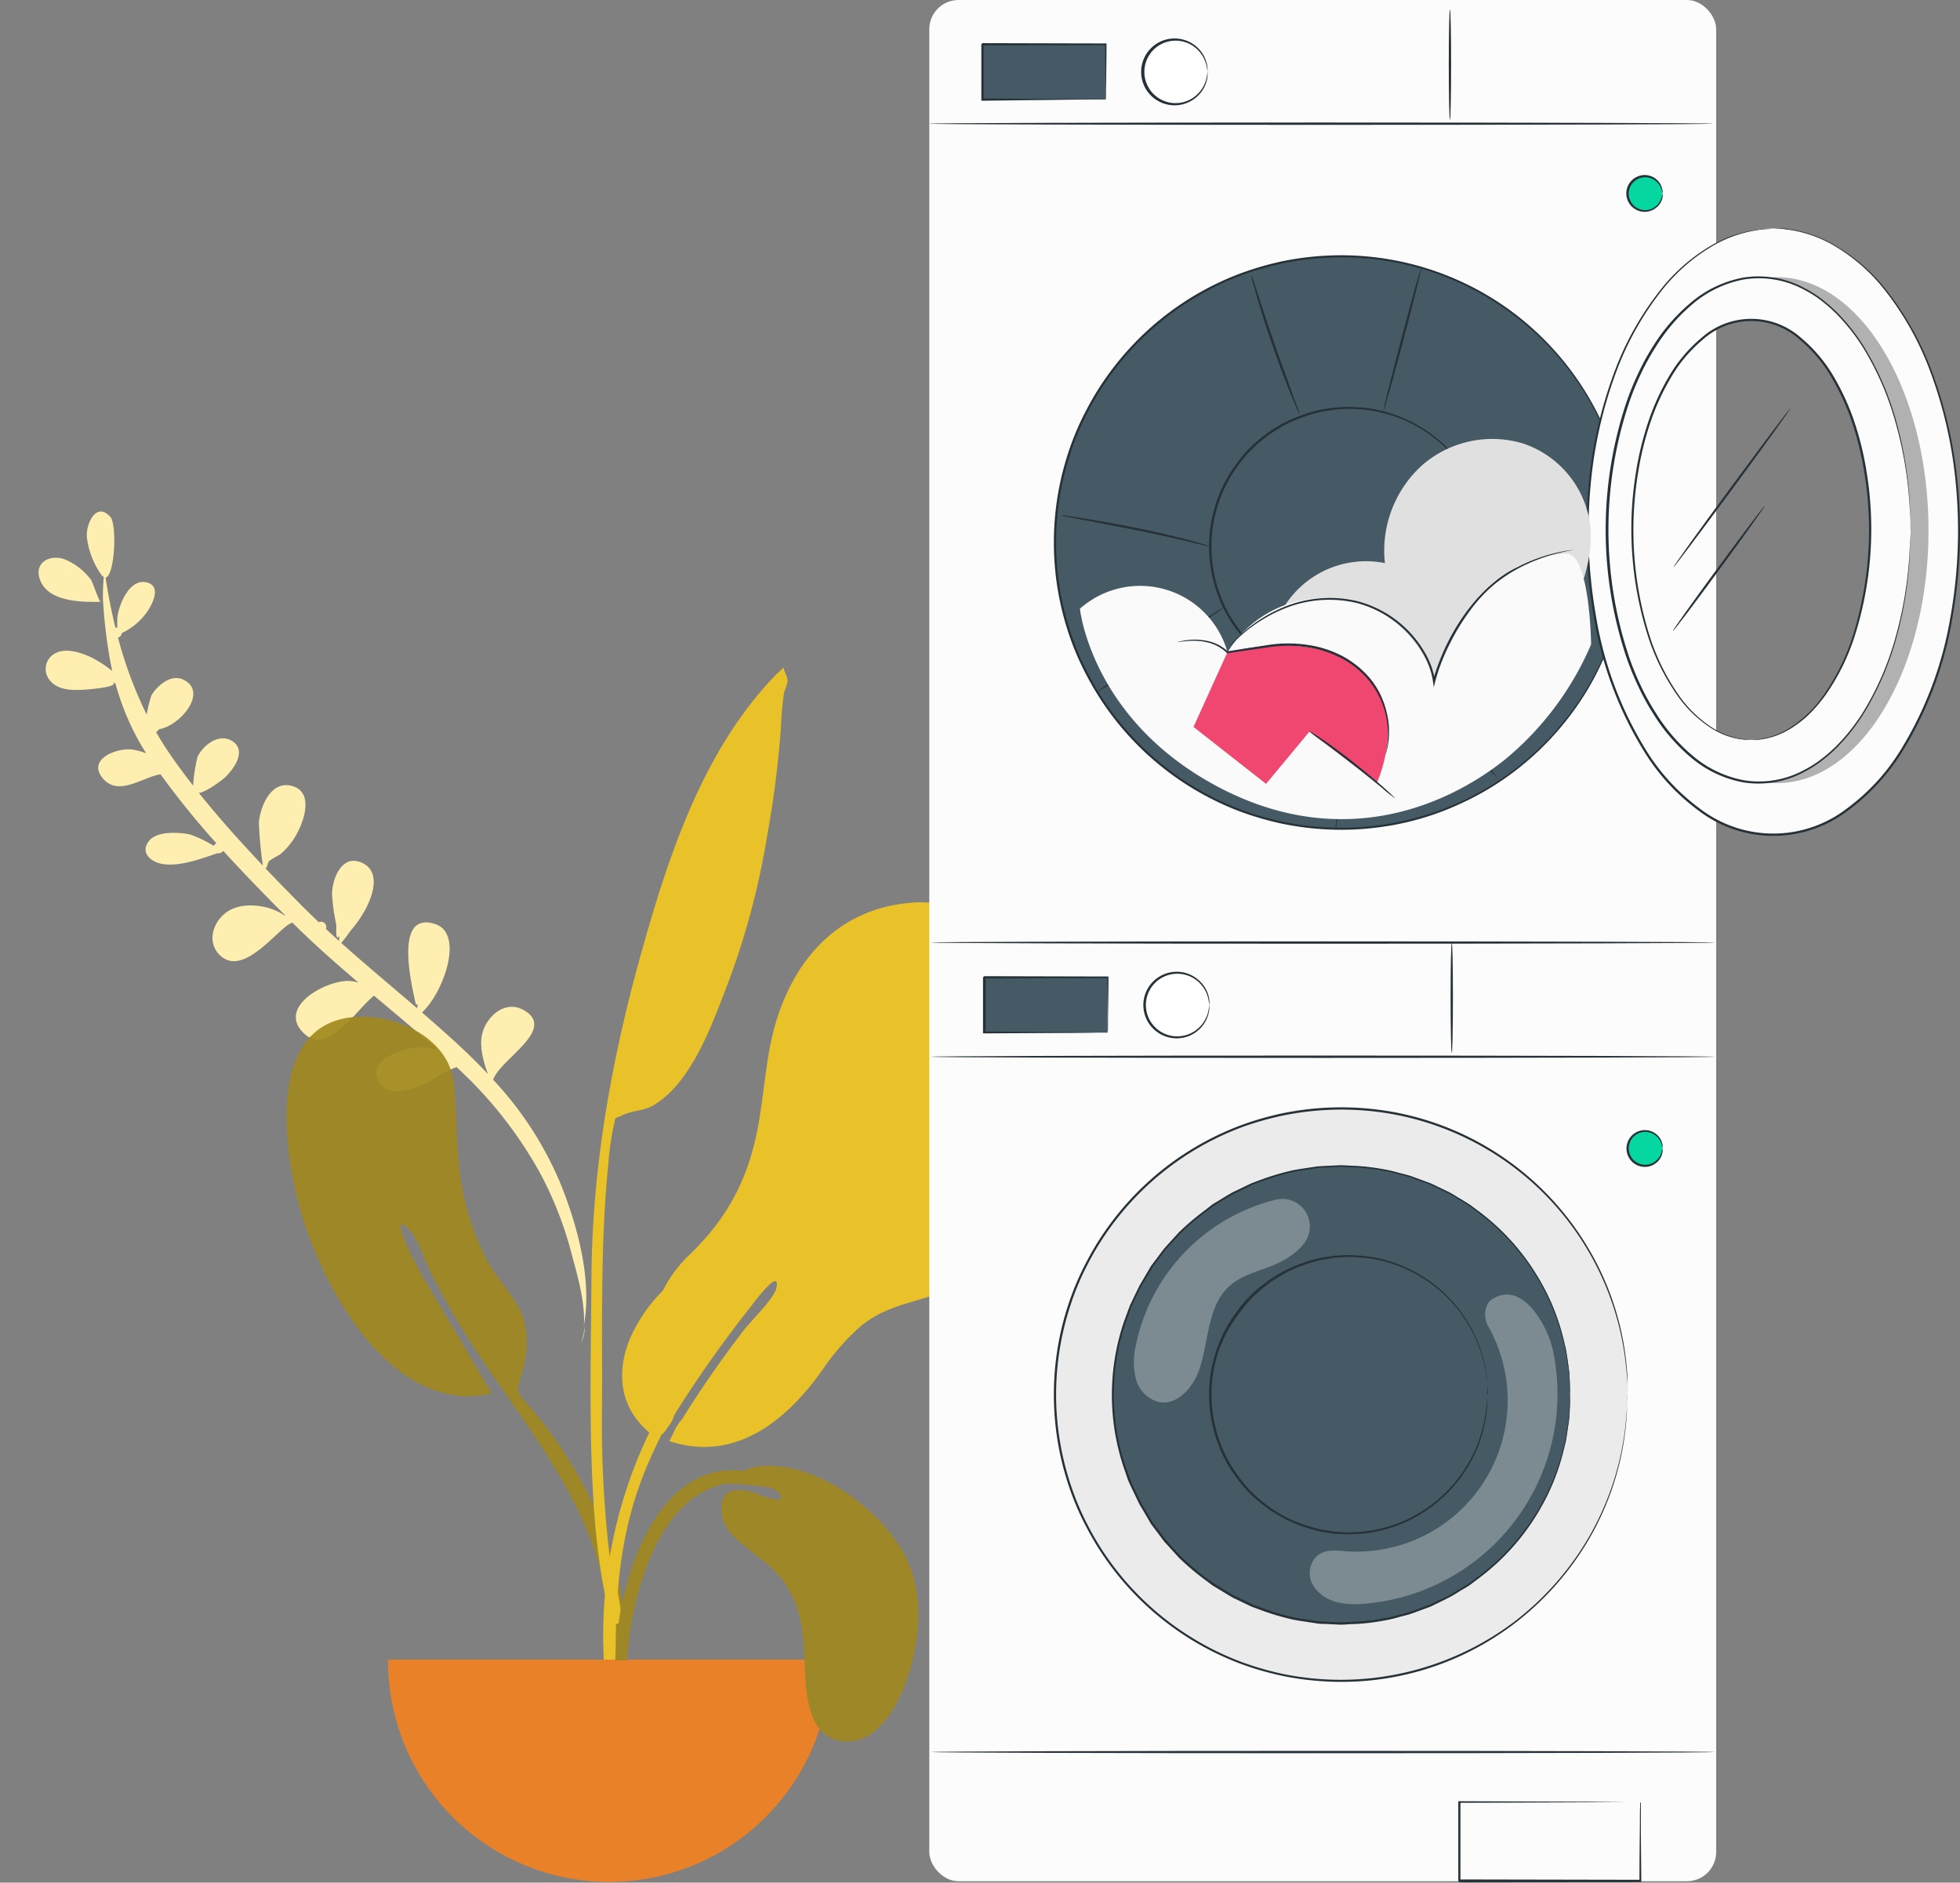 <svg xmlns="http://www.w3.org/2000/svg" width="335.35" height="322.144" viewBox="0 0 335.35 322.144">
  <rect x="0" y="0" width="335.35" height="322.144" fill="#808080" stroke="none"/>
  <g id="Group_1" data-name="Group 1" transform="translate(-724 -424)">
    <g id="Symbols" transform="translate(736.039 512.015)">
      <g id="Scene_Plants" data-name="Scene/Plants" transform="translate(-12.002 -1.002)">
        <path id="Leaf-Bottom" d="M95.291,129.232c2.611,1.128,5.926-.513,4.336-3.775-1.7-3.492-7.31-3.243-10.471-3.006.318,0,1.509,3.222,1.885,3.7a10.745,10.745,0,0,0,4.25,3.081Zm-32.674-62.5c-.671-.519-.055-.053,0,0ZM96.9,112.948a3.024,3.024,0,0,0,.1-4.526c-1.533-1.544-4.175-1.346-6.141-1.085-.889.118-5.638.75-4.467,1.471a3.854,3.854,0,0,1-.474-.2q-.187-.565-.389-1.125c.027-.018.05-.037.079-.054-.032.016-.054.032-.081.048a43.817,43.817,0,0,0-5.481-10.513,10.334,10.334,0,0,0,2.5.53c2.5.185,7.636-2.023,4.68-5.19-2.834-3.035-6.81.589-9.813,1.218A141.746,141.746,0,0,0,67.229,82.2a.809.809,0,0,0,.473-.439A19.951,19.951,0,0,0,71.845,83.5c1.839.29,5.579.329,6.868-1.371,1.586-2.09-.312-3.62-2.328-3.9-2.925-.4-6.641,1.208-9.377,2.31a.922.922,0,0,0-.859.338l-.18.069c-3.635-3.6-7.4-7.066-11.128-10.454h.115A9.654,9.654,0,0,0,58.019,71.7c2.52.476,5.447.326,7.372-1.581s2.466-5.07.279-6.974c-4.376-3.811-10.032,5.7-12.112,6.191-3.793-3.4-7.779-6.563-11.823-9.65a6.918,6.918,0,0,0,1.371.205c3.815.164,12.48-4.956,7.582-9.29-4.269-3.777-8.564,4.148-11.695,7.005-3.808-2.875-7.635-5.728-11.366-8.706a10.388,10.388,0,0,0,5.905-.347c2.122-.766,5.517-2.577,4-5.417-1.542-2.888-5.65-1.322-7.777-.267-1.161.575-3.45,2.43-5.5,3.268a71.668,71.668,0,0,1-15.3-17.5,62.721,62.721,0,0,1-6.061-13.5C1.94,12.134.107,7.1.213,3.11c-1.076,8.022,2.123,17.421,5.4,24.369A59.778,59.778,0,0,0,17.888,44.3c-.988,3.6-10.621,9.223-4.532,12.2,3.233,1.573,6.3-1.479,6.828-4.568.362-2.123-.5-4.722-1.365-6.718q2.335,2.243,4.825,4.326c2.289,1.919,4.627,3.777,6.985,5.609C27.095,58.835,24.1,69,29.17,70.375c7.487,2.019,3.229-11.415,2.581-13.94a.4.4,0,0,0-.336.148c.03-.236.064-.488.109-.743,4.512,3.486,9.085,6.9,13.522,10.476a19.471,19.471,0,0,0-1.364,2.011,21.8,21.8,0,0,0-2.641,4.309c-1.064,2.454-2.011,6.33,1.215,7.571,3.508,1.353,4.911-3.047,4.8-5.623a34.192,34.192,0,0,0-.994-5.178c-.107-.54.068-3.009-.618-1.915a5.2,5.2,0,0,0-.023-.872q1.2.969,2.375,1.959a.925.925,0,0,0-.051.3.891.891,0,0,0,1.318.771q1.559,1.333,3.083,2.711c2.148,1.951,4.329,3.959,6.5,6.013-.426.406-.221.928-.616,1.357a19.785,19.785,0,0,1-1.674,1.1,11.862,11.862,0,0,0-2.8,3.848c-1.1,2.311-2.43,7.109,1.188,7.993,3.73.914,5.356-3.722,5.443-6.572a72.467,72.467,0,0,0-1.064-7.266c4.014,3.819,7.974,7.791,11.585,11.854-1.027.063-3.83,2.322-4.389,2.927-1.363,1.477-3.486,4.693-.88,6.2,2.317,1.336,4.967-.914,5.818-3.01a28.751,28.751,0,0,0,.5-4.919c1.5,1.725,2.93,3.464,4.27,5.213q1.34,1.745,2.526,3.587a1.684,1.684,0,0,0-.469.513c-3.7.83-8.161,6.909-3.666,8.708,2.14.855,4.3-1.255,5.24-2.939a21.746,21.746,0,0,0,.651-3.375A70.023,70.023,0,0,1,85.9,116.5a.817.817,0,0,0-.6.79,11.142,11.142,0,0,0-4.31,4.12c-.722,1.276-1.991,4.173.357,4.737,3.055.734,4.7-3.959,4.832-6.235.015-.264-.026-1.028-.073-1.728a1.012,1.012,0,0,0,.314-.022c.838,2.78,1.54,5.6,2.128,8.438-1.615.615-1.447,9.253-.289,10.423,2.588,2.621,4.1-1.44,3.863-3.533a13.874,13.874,0,0,0-2.963-6.588c-.154-.2-.113-.2-.134.1a.6.6,0,0,0-.159-.324,37.573,37.573,0,0,0-.06-3.8,88.032,88.032,0,0,0-1.646-9.821q-.266-1.178-.589-2.334a19.135,19.135,0,0,0,3.923,2.237C92.342,113.685,95.173,114.414,96.9,112.948ZM0,3.11A9.307,9.307,0,0,1,.518,0,24.269,24.269,0,0,0,0,3.11Z" transform="matrix(-0.999, -0.052, 0.052, -0.999, 99.904, 142.928)" fill="#feefb1" fill-rule="evenodd"/>
        <g id="Plant-Right" transform="translate(47.104 27.156)" opacity="0.91">
          <path id="Leaf-Me-Alone_" data-name="Leaf-Me-Alone!" d="M34.68,122.828c-7.076-.375-15.349-5.4-15.3-13.127.039-5.616.79-11.141.53-16.78a45.186,45.186,0,0,0-2.71-13.16c-1.464-4.083-5-7.8-5.573-12.055a17.9,17.9,0,0,1,1.545-8.889c1.41-3.032.81-2.844-1.064-5.709A72.026,72.026,0,0,1,3.166,35.331C.235,26.027-1.207,15.36,1.252,5.771c.313-1.218,1-5.633,2.731-5.765,1.939-.147.782,2.3.6,3.107-1.2,5.164-2.253,9.677-2.031,15.073C3.4,39.005,16.693,54.059,24.441,72.466c.432.953,1.319,3.206,1.944,4.7.986,2.354,1.768,6.718,3.246,8.541,2.784,3.436.581-3.115.1-4.371-.608-1.59-1.282-3.283-1.928-4.688-2.949-6.508-6.256-13.621-9.3-20.33,16.434-1.97,25.709,18.513,28.683,31.651,2.45,10.824,4.128,35.705-12.5,34.862" transform="translate(61.299 178.338) rotate(173.976)" fill="#a1871d" fill-rule="evenodd"/>
          <path id="Leaf-Me-Alone_2" data-name="Leaf-Me-Alone!" d="M161.77,78.063c-11.83.939-19.425,8.745-22.96,19.663-1.9,5.884-2.124,11.928-3.183,17.975-1.592,9.1-5.02,15.992-11.718,22.473a22.608,22.608,0,0,0-4.69,6.273,26.723,26.723,0,0,0-5.415,7.738c-1.762,3.89-2.261,8.557-.227,12.435a12.745,12.745,0,0,0,3.327,4.086,80.086,80.086,0,0,0-7.88,35.97c.2,7.447.562,14.9.986,22.336.114,2,.765,5.3,1.741,1.946.894-3.064-.227-7.874-.331-11.074-.5-15.592-.936-29.77,5.482-44.337.673-1.527,1.387-3.042,2.13-4.544a1.476,1.476,0,0,0,.125-.086l.082.067c.047-.085.112-.186.188-.3a4.054,4.054,0,0,0,.576-.808,5.866,5.866,0,0,0,1.217-2.224v-.014a209.95,209.95,0,0,1,13.173-18.624c-.035.044,5.042-6.869,4.258-3.046-.378,1.843-4.113,5.351-5.621,7.3a181.842,181.842,0,0,0-10.511,15.162,7.657,7.657,0,0,0-1.5,2.409c-.247.467-.478.937-.7,1.347,11.537,3.811,20.511-3.866,26.631-12.8l.021-.032a38.812,38.812,0,0,1,6.153-6.868c3.976-3.255,8.234-3.83,12.922-5.431,12.785-4.368,18.22-20.937,19.946-33.23,1.948-13.869-7.579-35.137-24.213-33.77" transform="translate(-52.951 -37.769)" fill="#f2c81f" fill-rule="evenodd"/>
          <path id="Leaf-Me-Alone_3" data-name="Leaf-Me-Alone!" d="M50.843,1.183C37.061,12.007,28.813,28.547,21.92,44.218,14.22,61.718,8.228,79.75,5.435,98.679,3.6,111.116,1.5,123.6.479,136.132a133.62,133.62,0,0,0-.458,13.4c.007.367.2,10.342,2.02,8.279,1.034-1.173-.183-10.344-.162-11.841a191.821,191.821,0,0,1,2.272-25.134C6.164,107.116,7.68,93.4,10.994,79.914a46.779,46.779,0,0,1,1.726-6.066c.814-2.052.027-1.217,1.824-1.822,1.745-.589,3.744-.189,5.58-.977,7.282-3.126,12.184-13.1,15.819-19.578a132.643,132.643,0,0,0,9.834-23.558,174.294,174.294,0,0,0,4.871-17.907A47.872,47.872,0,0,1,52,4.223a13.356,13.356,0,0,0,.861-1.792c.1-.968-.4-1.615-.339-2.431q-.851.573-1.677,1.183" transform="translate(34.938 7.358) rotate(-8)" fill="#f2c81f" fill-rule="evenodd"/>
          <path id="Base" d="M38,328a37.84,37.84,0,1,0,75.679,0" transform="translate(-18.754 -158.182)" fill="#f2811f" fill-rule="evenodd"/>
          <path id="Leaf-Me-Alone_4" data-name="Leaf-Me-Alone!" d="M115,297.3h-2a67.124,67.124,0,0,1,.741-7.493c1.6-9.487,6.619-23.422,17.619-24.962a28.416,28.416,0,0,1,3.707.039,6.678,6.678,0,0,1,2.829-.835c9.365-.69,19.823,6.865,24.341,14.727,3.642,6.339,3.028,14.663.779,21.4-1.506,4.509-4.794,10.937-10.276,11-6.859.078-7.189-8.4-7.322-13.354-.176-6.589-1.009-12.328-6.2-16.819-1.21-1.046-2.532-1.967-3.754-3-1.914-1.615-4.029-3.268-4.275-5.94-.34-3.685,1.74-4.349,4.917-3.664.542.117,6,2.564,5.189.63a3.6,3.6,0,0,0-2.284-1.41c-2.941-.32-6.449-.691-7.458-.469-10.883,2.388-15.12,17.463-16.246,27.041C115.183,295.219,115.085,296.256,115,297.3Z" transform="translate(-54.878 -127.357)" fill="#a1871d" fill-rule="evenodd"/>
        </g>
      </g>
    </g>
    <g id="Washing_Machines" data-name="Washing Machines" transform="translate(883 424)">
      <rect id="Rectangle_15" data-name="Rectangle 15" width="134.634" height="321.9" rx="5" fill="#fcfcfc"/>
      <path id="Path_2" data-name="Path 2" d="M134.422,395.407c0,.106-30,.2-67,.2S.41,395.513.41,395.407s30-.2,67.014-.2S134.422,395.293,134.422,395.407Z" transform="translate(-0.099 -95.612)" fill="#263238"/>
      <path id="Path_3" data-name="Path 3" d="M134.422,212.687c0,.114-30,.2-67,.2S.41,212.8.41,212.687s30-.2,67.014-.2S134.422,212.581,134.422,212.687Z" transform="translate(-0.099 -51.407)" fill="#263238"/>
      <path id="Path_4" data-name="Path 4" d="M150.629,406.752v3.586c0,2.373.045,5.754.076,9.923v.144h-.136l-30.975.053c.174.182-.243-.235-.2-.2h0V406.57h.19l22.3.083,6.406.053h-.09l-6.451.046-22.174.091.182-.19v13.5h0l-.2-.2,30.975.061-.144.136c0-4.132.061-7.49.076-9.855,0-1.152,0-2.054.038-2.7v-.713a1.04,1.04,0,0,1,.127-.13Z" transform="translate(-28.883 -98.36)" fill="#263238"/>
      <circle id="Ellipse_5" data-name="Ellipse 5" cx="48.987" cy="48.987" r="48.987" transform="translate(21.499 43.854)" fill="#455a64"/>
      <path id="Path_5" data-name="Path 5" d="M126.274,106.78v-.758a20.045,20.045,0,0,0-.114-2.327,48.979,48.979,0,0,0-19.293-35.781,48.169,48.169,0,0,0-9.332-5.572A47.676,47.676,0,0,0,86.3,58.8a48.373,48.373,0,0,0-12.592-.69,49.007,49.007,0,0,0-6.542.917,53.256,53.256,0,0,0-6.542,1.857A48.956,48.956,0,0,0,37.959,77.912a48.432,48.432,0,0,0-3.98,6.406,45.644,45.644,0,0,0-2.987,7.05,48.82,48.82,0,0,0,0,30.808,46.135,46.135,0,0,0,2.987,7.065,47.607,47.607,0,0,0,3.972,6.406,49.025,49.025,0,0,0,22.674,17.019,51.953,51.953,0,0,0,6.527,1.857,47.755,47.755,0,0,0,6.55.917,48.87,48.87,0,0,0,33.158-9.787,49.638,49.638,0,0,0,12.425-13.88,48.782,48.782,0,0,0,6.823-21.855c.1-1.023.076-1.8.114-2.327a3.712,3.712,0,0,0,0-.758s0,1.076-.068,3.123a48.213,48.213,0,0,1-6.717,21.984,49.6,49.6,0,0,1-12.394,13.9,48.342,48.342,0,0,1-9.377,5.625A47.372,47.372,0,0,1,86.4,155.076a49.684,49.684,0,0,1-19.263-.2,53.316,53.316,0,0,1-6.58-1.865,49.328,49.328,0,0,1-22.879-17.14,48.719,48.719,0,0,1-4.01-6.459,45.682,45.682,0,0,1-3.032-7.111,49.169,49.169,0,0,1,0-31.081,46.424,46.424,0,0,1,3.032-7.111,47.912,47.912,0,0,1,4.018-6.451A49.275,49.275,0,0,1,60.519,60.545a53.324,53.324,0,0,1,6.58-1.88,49.668,49.668,0,0,1,6.588-.917,49.1,49.1,0,0,1,33.355,9.931,49.646,49.646,0,0,1,12.44,13.986,48.176,48.176,0,0,1,6.724,21.984C126.3,105.7,126.274,106.78,126.274,106.78Z" transform="translate(-6.802 -13.938)" fill="#263238"/>
      <circle id="Ellipse_6" data-name="Ellipse 6" cx="48.987" cy="48.987" r="48.987" transform="translate(21.499 189.655)" fill="#ebebeb"/>
      <path id="Path_6" data-name="Path 6" d="M126.274,299.112v-.758a20.162,20.162,0,0,0-.114-2.335A48.961,48.961,0,0,0,86.3,251.156a49.623,49.623,0,0,0-19.134.227,53.3,53.3,0,0,0-6.542,1.842,48.941,48.941,0,0,0-22.666,17.019,48.434,48.434,0,0,0-3.98,6.406,45.734,45.734,0,0,0-2.987,7.058,48.82,48.82,0,0,0,0,30.808,45.736,45.736,0,0,0,2.987,7.058,47.61,47.61,0,0,0,3.972,6.406,48.971,48.971,0,0,0,22.674,17.026,53.305,53.305,0,0,0,6.527,1.865,49.333,49.333,0,0,0,39.708-8.877,49.639,49.639,0,0,0,12.425-13.88,48.835,48.835,0,0,0,6.823-21.863c.1-1.023.076-1.8.114-2.327a4.231,4.231,0,0,0,0-.8s0,1.076-.068,3.131a48.282,48.282,0,0,1-6.717,21.984,49.684,49.684,0,0,1-12.448,13.986,48.8,48.8,0,0,1-33.264,9.9,49.653,49.653,0,0,1-6.588-.91,52.063,52.063,0,0,1-6.58-1.872,49.275,49.275,0,0,1-26.889-23.591,45.766,45.766,0,0,1-3.032-7.118,49.169,49.169,0,0,1,0-31.081,46.745,46.745,0,0,1,3.032-7.111,48.387,48.387,0,0,1,4.018-6.451,49.207,49.207,0,0,1,22.871-17.132,52.064,52.064,0,0,1,6.58-1.872,50.116,50.116,0,0,1,19.263-.2A49.027,49.027,0,0,1,119.52,274a48.123,48.123,0,0,1,6.724,21.984C126.3,298.036,126.274,299.112,126.274,299.112Z" transform="translate(-6.802 -60.471)" fill="#263238"/>
      <circle id="Ellipse_7" data-name="Ellipse 7" cx="39.162" cy="39.162" r="39.162" transform="translate(31.324 199.479)" fill="#455a64"/>
      <path id="Path_7" data-name="Path 7" d="M119.614,302.268s0-.212-.045-.629-.068-1.054-.114-1.865c0-.409-.053-.864-.083-1.365s-.159-1.046-.243-1.637-.2-1.228-.3-1.91a6.512,6.512,0,0,0-.22-1.039c-.091-.356-.19-.758-.288-1.1a37.578,37.578,0,0,0-4.329-10.4,39.072,39.072,0,0,0-9.923-11.075c-.561-.409-1.122-.834-1.691-1.258a19.416,19.416,0,0,0-1.835-1.122,20.366,20.366,0,0,0-1.9-1.1l-2.024-.978-1.031-.493-1.076-.394-2.2-.8c-.758-.243-1.516-.4-2.274-.614a20.416,20.416,0,0,0-2.358-.531,36.264,36.264,0,0,0-4.935-.576c-.841,0-1.691-.106-2.54-.1l-2.585.136a6.781,6.781,0,0,0-1.3.083l-1.3.2c-.864.144-1.751.25-2.623.425a40.994,40.994,0,0,0-5.2,1.516l-1.289.47c-.22.083-.44.152-.652.243l-.622.3-2.517,1.213c-.826.447-1.615.97-2.433,1.448-.394.258-.819.478-1.2.758l-1.152.857a43.922,43.922,0,0,0-4.42,3.79L50.9,276.9l-.5.546-.447.591-.9,1.2-.887,1.2-.758,1.281-.758,1.289-.394.652c-.121.22-.22.447-.334.675l-1.319,2.752c-.356.955-.705,1.918-1.061,2.888a38.662,38.662,0,0,0,0,24.592l1.054,2.888c.447.917.887,1.835,1.327,2.744l.334.682.394.652.758,1.289.758,1.281.9,1.2.887,1.19.447.591.5.553,1.986,2.183a43.838,43.838,0,0,0,4.42,3.79l1.167.826c.379.288.811.5,1.205.758.819.485,1.607,1.008,2.433,1.448l2.517,1.22.622.3.652.243,1.289.47a40.95,40.95,0,0,0,5.2,1.516c.872.182,1.759.28,2.623.424l1.3.2c.432.053.872.053,1.3.083l2.577.129c.857,0,1.7-.068,2.54-.1a36.263,36.263,0,0,0,4.935-.569,18.953,18.953,0,0,0,2.358-.538c.758-.2,1.516-.364,2.274-.614l2.2-.8,1.084-.394,1.023-.485,2.032-.97c.675-.311,1.266-.758,1.9-1.107s1.236-.758,1.835-1.122l1.683-1.258A38.95,38.95,0,0,0,114,322.2a37.352,37.352,0,0,0,4.329-10.4l.288-1.092a6.824,6.824,0,0,0,.22-1.046c.106-.675.212-1.311.3-1.9s.19-1.137.243-1.637l.083-1.372c.045-.811.083-1.425.114-1.857s.045-.637.045-.637v.637c0,.417-.045,1.054-.076,1.865,0,.409-.038.872-.061,1.372s-.144,1.054-.227,1.645-.182,1.236-.28,1.918a6.821,6.821,0,0,1-.22,1.046c-.083.356-.182.72-.273,1.1a37.34,37.34,0,0,1-4.291,10.477,39,39,0,0,1-9.961,11.182c-.553.424-1.122.849-1.691,1.274s-1.228.758-1.85,1.137a19.722,19.722,0,0,1-1.91,1.122l-2.039,1.016-1.039.5-1.084.4-2.214.811c-.758.25-1.516.409-2.274.622a19.349,19.349,0,0,1-2.38.546,36.828,36.828,0,0,1-4.973.591c-.849,0-1.706.114-2.562.106l-2.608-.129a6.936,6.936,0,0,1-1.311-.083l-1.311-.2c-.879-.144-1.766-.243-2.653-.425a41.7,41.7,0,0,1-5.246-1.516l-1.3-.478c-.22-.083-.44-.152-.66-.243l-.629-.3-2.547-1.22c-.826-.455-1.622-.978-2.449-1.463-.4-.258-.834-.478-1.22-.758l-1.16-.872a42.8,42.8,0,0,1-4.465-3.79l-2-2.2-.508-.553-.447-.6-.9-1.2-.91-1.213-.758-1.3-.758-1.3-.4-.652-.334-.69c-.447-.917-.887-1.842-1.334-2.775s-.713-1.941-1.076-2.919a39.056,39.056,0,0,1,0-24.842l1.069-2.911,1.334-2.775c.114-.235.22-.462.341-.69l.394-.652.758-1.3.758-1.3.91-1.213.9-1.2.455-.591.5-.561,2-2.2a44.807,44.807,0,0,1,4.473-3.79l1.13-.887c.379-.288.811-.508,1.213-.758.826-.493,1.622-1.016,2.456-1.463l2.54-1.22.629-.3.66-.25,1.3-.478a42.965,42.965,0,0,1,5.246-1.516c.887-.174,1.774-.281,2.653-.425l1.311-.2c.432-.053.879-.053,1.311-.083l2.6-.129c.864,0,1.721.076,2.57.106a36.714,36.714,0,0,1,4.965.584,20.151,20.151,0,0,1,2.38.546c.758.212,1.569.379,2.32.629l2.206.811,1.092.4c.349.152.69.326,1.039.493l2.039.985c.675.311,1.281.758,1.91,1.114s1.251.758,1.842,1.137l1.7,1.274a38.927,38.927,0,0,1,9.946,11.189,37.3,37.3,0,0,1,4.291,10.469c.091.379.19.758.273,1.107a6.6,6.6,0,0,1,.22,1.046c.1.682.2,1.319.28,1.918s.182,1.137.227,1.637.045.97.061,1.38c0,.811.061,1.433.076,1.865S119.614,302.268,119.614,302.268Z" transform="translate(-9.966 -63.627)" fill="#263238"/>
      <circle id="Ellipse_8" data-name="Ellipse 8" cx="2.979" cy="2.979" r="2.979" transform="translate(119.472 30.118)" fill="#06d6a0"/>
      <path id="Path_8" data-name="Path 8" d="M163.49,42.656a5.616,5.616,0,0,0-.167-.705,2.972,2.972,0,0,0-1.092-1.516,2.866,2.866,0,0,0-2.676-.364,2.812,2.812,0,1,0,2.676,4.882,2.956,2.956,0,0,0,1.092-1.516c.129-.447.136-.713.167-.713a1.417,1.417,0,0,1,0,.758,2.926,2.926,0,0,1-1.107,1.653,3.093,3.093,0,0,1-2.964.493,3.146,3.146,0,0,1,0-5.936,3.093,3.093,0,0,1,2.964.485,2.964,2.964,0,0,1,1.076,1.736,1.372,1.372,0,0,1,.031.743Z" transform="translate(-38.059 -9.559)" fill="#263238"/>
      <circle id="Ellipse_9" data-name="Ellipse 9" cx="2.979" cy="2.979" r="2.979" transform="translate(119.472 193.468)" fill="#06d6a0"/>
      <path id="Path_9" data-name="Path 9" d="M163.5,258.16a5.621,5.621,0,0,0-.167-.705,2.972,2.972,0,0,0-1.092-1.516,2.866,2.866,0,0,0-2.676-.364,2.812,2.812,0,1,0,2.676,4.882,2.957,2.957,0,0,0,1.092-1.516c.129-.447.136-.713.167-.713a1.417,1.417,0,0,1,0,.758,2.926,2.926,0,0,1-1.076,1.728,3.093,3.093,0,0,1-2.964.493,3.146,3.146,0,0,1,0-5.936,3.093,3.093,0,0,1,2.964.485,2.964,2.964,0,0,1,1.076,1.736A1.372,1.372,0,0,1,163.5,258.16Z" transform="translate(-38.069 -61.713)" fill="#263238"/>
      <g id="Group_28" data-name="Group 28" transform="translate(65.092 221.516)" opacity="0.3">
        <path id="Path_10" data-name="Path 10" d="M127.661,302.664a17.474,17.474,0,0,0-3.389-7.634c-2-2.54-4.8-3.98-7.717-1.63v.045a3.919,3.919,0,0,0-.174,4.147,25.873,25.873,0,0,1-24.418,38.54c-1.781-.129-3.715-.409-5.087,1.039a4.071,4.071,0,0,0-.19,5.14c2.009,2.812,5.572,3.078,8.763,2.79a36.039,36.039,0,0,0,32.211-42.437Z" transform="translate(-85.865 -292.21)" fill="#fff"/>
      </g>
      <g id="Group_29" data-name="Group 29" transform="translate(35 205.144)" opacity="0.3">
        <path id="Path_11" data-name="Path 11" d="M70.747,270.686a32.339,32.339,0,0,0-24.258,25.092,12.008,12.008,0,0,0,.053,5.708,5.473,5.473,0,0,0,3.874,3.881c3.169.637,5.89-2.464,6.936-5.519,1.683-4.92,1.357-10.984,5.261-14.4,1.888-1.66,4.42-2.327,6.77-3.222s5.572-2.721,6.512-5.056a4.7,4.7,0,0,0-5.147-6.482Z" transform="translate(-46.17 -270.613)" fill="#fff"/>
      </g>
      <path id="Path_12" data-name="Path 12" d="M110.853,307.179V306.8c0-.25-.045-.644-.076-1.13a4.609,4.609,0,0,0-.053-.826c-.053-.3-.1-.637-.152-.993a16.349,16.349,0,0,0-.5-2.449,22.461,22.461,0,0,0-2.631-6.292,23.735,23.735,0,0,0-15.92-11.1,22.641,22.641,0,0,0-2.987-.341c-.508,0-1.016-.068-1.516-.061l-1.562.083a3.465,3.465,0,0,0-.758.053l-.758.121c-.523.083-1.054.144-1.584.258a23.861,23.861,0,0,0-3.138.925A23.408,23.408,0,0,0,76.14,286.4c-.493.273-.97.584-1.463.879a11.06,11.06,0,0,0-1.425.978,26.812,26.812,0,0,0-2.668,2.274,26,26,0,0,0-2.274,2.729,22.855,22.855,0,0,0-3.54,6.489,23.356,23.356,0,0,0,0,14.858,22.894,22.894,0,0,0,3.366,6.5,26.641,26.641,0,0,0,2.274,2.729,26.959,26.959,0,0,0,2.668,2.274,12.821,12.821,0,0,0,1.425.978c.493.3.97.606,1.463.879a25.608,25.608,0,0,0,3.116,1.349,26.428,26.428,0,0,0,3.138.925c.531.106,1.061.167,1.584.258l.758.121a3.5,3.5,0,0,1,.758.053l1.562.076c.515,0,1.023-.038,1.516-.053a22.664,22.664,0,0,0,2.979-.349,23.667,23.667,0,0,0,15.92-11.1,22.432,22.432,0,0,0,2.631-6.284,16.549,16.549,0,0,0,.5-2.449c.053-.364.121-.69.152-.993s0-.584.053-.826c0-.485.061-.857.076-1.13a2.371,2.371,0,0,0,0-.387v2.35a7.652,7.652,0,0,1-.136,1A16.448,16.448,0,0,1,110.11,313a22.513,22.513,0,0,1-2.593,6.36,23.9,23.9,0,0,1-16.071,11.31,21.835,21.835,0,0,1-3.032.356c-.515,0-1.031.068-1.562.061l-1.577-.076a4.762,4.762,0,0,1-.8-.046l-.758-.121c-.531-.091-1.076-.152-1.607-.258a26,26,0,0,1-3.154-.932,25.66,25.66,0,0,1-3.123-1.365c-.508-.273-.993-.591-1.516-.887a12.465,12.465,0,0,1-1.44-.993,26.863,26.863,0,0,1-2.721-2.274,28.56,28.56,0,0,1-2.35-2.775,23.319,23.319,0,0,1-3.426-6.6,23.735,23.735,0,0,1,0-15.116,23.173,23.173,0,0,1,3.426-6.588,21.8,21.8,0,0,1,5.072-5.079,12.174,12.174,0,0,1,1.44-.993c.508-.3.993-.614,1.516-.887a24.531,24.531,0,0,1,3.123-1.365,25.01,25.01,0,0,1,3.191-.932c.538-.114,1.084-.174,1.615-.258l.758-.121c.265-.038.538,0,.8-.053L86.9,283.3c.523,0,1.046.045,1.562.068a21.981,21.981,0,0,1,3.032.356,23.917,23.917,0,0,1,16.071,11.3,22.552,22.552,0,0,1,2.593,6.368,16.282,16.282,0,0,1,.462,2.471c.053.356.114.69.136.993s0,.584,0,.834v1.137C110.755,307.1,110.853,307.179,110.853,307.179Z" transform="translate(-15.275 -68.538)" fill="#263238"/>
      <path id="Path_13" data-name="Path 13" d="M110.853,115.74v-.379c0-.25-.045-.644-.076-1.13a4.609,4.609,0,0,0-.053-.826c-.053-.3-.1-.637-.152-.993a16.55,16.55,0,0,0-.5-2.449,22.462,22.462,0,0,0-2.631-6.292,23.644,23.644,0,0,0-6.012-6.694,23.356,23.356,0,0,0-9.931-4.4,21.43,21.43,0,0,0-2.987-.349c-.508,0-1.016-.068-1.516-.061l-1.562.083a3.47,3.47,0,0,0-.758.053l-.758.121c-.523.083-1.054.152-1.584.258a23.865,23.865,0,0,0-3.138.925A23.409,23.409,0,0,0,76,94.991c-.493.273-.97.584-1.463.879a12.825,12.825,0,0,0-1.425.978,21.871,21.871,0,0,0-4.981,5,22.856,22.856,0,0,0-3.366,6.489,23.356,23.356,0,0,0,0,14.858,22.894,22.894,0,0,0,3.366,6.5,26.639,26.639,0,0,0,2.274,2.729,25.968,25.968,0,0,0,2.668,2.274,12.827,12.827,0,0,0,1.425.978c.493.3.97.606,1.463.879a25.616,25.616,0,0,0,3.078,1.349,25.076,25.076,0,0,0,3.138.925c.531.106,1.061.167,1.584.258l.758.121a3.5,3.5,0,0,1,.758.053l1.562.076c.515,0,1.023-.038,1.516-.053a22.671,22.671,0,0,0,2.979-.349,23.7,23.7,0,0,0,15.92-11.091,22.56,22.56,0,0,0,2.775-6.322,16.549,16.549,0,0,0,.5-2.449c.053-.356.121-.69.152-.993s0-.576.053-.826c0-.485.061-.857.076-1.13a2.372,2.372,0,0,0,0-.387v2.35a7.649,7.649,0,0,1-.136,1,16.45,16.45,0,0,1-.462,2.471,22.424,22.424,0,0,1-2.593,6.36,23.894,23.894,0,0,1-16.071,11.31,21.844,21.844,0,0,1-3.032.356c-.515,0-1.031.068-1.562.068l-1.577-.083a4.762,4.762,0,0,1-.8-.045l-.758-.121c-.531-.091-1.076-.152-1.607-.258a25.992,25.992,0,0,1-3.26-.948,25.657,25.657,0,0,1-3.123-1.365c-.508-.273-.993-.591-1.516-.887a12.464,12.464,0,0,1-1.44-.993,26.86,26.86,0,0,1-2.721-2.274A28.557,28.557,0,0,1,67.8,129.9a23.318,23.318,0,0,1-3.426-6.6,23.735,23.735,0,0,1,0-15.116A23.174,23.174,0,0,1,67.8,101.6a21.794,21.794,0,0,1,5.087-5.1,12.174,12.174,0,0,1,1.44-.993c.508-.3.993-.614,1.516-.887a24.53,24.53,0,0,1,3.108-1.357,26.273,26.273,0,0,1,3.191-.932c.538-.106,1.084-.174,1.615-.258l.758-.121a4.763,4.763,0,0,0,.8-.045L86.9,91.83c.523,0,1.046.045,1.562.068a21.984,21.984,0,0,1,3.032.356,23.917,23.917,0,0,1,16.071,11.3,22.552,22.552,0,0,1,2.593,6.368,16.284,16.284,0,0,1,.462,2.471c.053.356.114.69.136.993s0,.584,0,.834v1.137a.575.575,0,0,0,.1.383Z" transform="translate(-15.275 -22.216)" fill="#263238"/>
      <path id="Path_14" data-name="Path 14" d="M134.012,27.857c0,.114-30,.2-67,.2S0,27.971,0,27.857s30-.2,67.014-.2S134.012,27.751,134.012,27.857Z" transform="translate(0 -6.692)" fill="#263238"/>
      <rect id="Rectangle_16" data-name="Rectangle 16" width="21.12" height="9.468" transform="translate(9.067 7.573)" fill="#455a64"/>
      <path id="Path_15" data-name="Path 15" d="M33.029,19.4a6.465,6.465,0,0,1,0-.682c0-.478,0-1.107-.038-1.9,0-1.668-.045-4.01-.076-6.883l.144.144-21.12.053.2-.2h0V19.4l-.2-.19,15.108.091,4.4.053h1.615a2.2,2.2,0,0,1-.379,0H31.528l-4.359.053-15.23.182h-.19V9.935h0l.19-.2,21.12.053h.106V9.94c0,2.911-.061,5.307-.076,6.967v1.872A4.685,4.685,0,0,1,33.029,19.4Z" transform="translate(-2.843 -2.354)" fill="#263238"/>
      <path id="Path_16" data-name="Path 16" d="M117.447,21.046c-.114,0-.2-4.238-.2-9.453s.083-9.453.2-9.453.2,4.23.2,9.453S117.553,21.046,117.447,21.046Z" transform="translate(-28.366 -0.518)" fill="#263238"/>
      <circle id="Ellipse_10" data-name="Ellipse 10" cx="5.526" cy="5.526" r="5.526" transform="translate(36.554 6.777)" fill="#fff"/>
      <path id="Path_17" data-name="Path 17" d="M59.186,14.4a10.09,10.09,0,0,0-.25-1.327,5.481,5.481,0,0,0-2.016-2.949,5.344,5.344,0,1,0,0,8.559,5.511,5.511,0,0,0,2.016-2.941c.227-.841.2-1.334.25-1.334a1.084,1.084,0,0,1,0,.356,4.169,4.169,0,0,1-.1.978,5.511,5.511,0,0,1-2.024,3.169,5.719,5.719,0,1,1,0-9.016,5.511,5.511,0,0,1,2,3.138,4.169,4.169,0,0,1,.121,1.016,1.046,1.046,0,0,1,0,.351Z" transform="translate(-11.579 -2.102)" fill="#263238"/>
      <path id="Path_18" data-name="Path 18" d="M134.422,238.467c0,.114-30,.2-67,.2S.41,238.581.41,238.467s30-.2,67.014-.2S134.422,238.361,134.422,238.467Z" transform="translate(-0.099 -57.644)" fill="#263238"/>
      <rect id="Rectangle_17" data-name="Rectangle 17" width="21.12" height="9.468" transform="translate(9.377 167.231)" fill="#455a64"/>
      <path id="Path_19" data-name="Path 19" d="M33.429,230.008a6.285,6.285,0,0,1,0-.682v-1.9c0-1.66-.045-4-.076-6.883l.144.144-21.12.053c-.174.182.243-.235.2-.2h0V230l-.19-.19,15.033.129,4.4.053h1.615a2.2,2.2,0,0,1-.379,0H31.9l-4.359.053-15.23.091h-.19v-9.59h0l.2-.2,21.12.053h.144v.136c0,2.919-.061,5.307-.076,6.974v1.865a4.686,4.686,0,0,1-.076.629Z" transform="translate(-2.932 -53.309)" fill="#263238"/>
      <path id="Path_20" data-name="Path 20" d="M117.857,231.656c-.114,0-.2-4.23-.2-9.453s.083-9.453.2-9.453.2,4.238.2,9.453S117.963,231.656,117.857,231.656Z" transform="translate(-28.465 -51.47)" fill="#263238"/>
      <circle id="Ellipse_11" data-name="Ellipse 11" cx="5.526" cy="5.526" r="5.526" transform="translate(36.865 166.442)" fill="#fff"/>
      <path id="Path_21" data-name="Path 21" d="M59.606,225.032a10.3,10.3,0,0,0-.25-1.334,5.511,5.511,0,0,0-2.016-2.949,5.36,5.36,0,0,0-2.274-.985,5.443,5.443,0,0,0-2.8.243,5.356,5.356,0,0,0,2.8,10.3,5.458,5.458,0,0,0,2.274-.985,5.526,5.526,0,0,0,2.016-2.956c.227-.834.2-1.334.25-1.327a1.046,1.046,0,0,1,0,.349,4.169,4.169,0,0,1-.121,1.016,5.587,5.587,0,0,1-4.382,4.222,5.693,5.693,0,0,1-2.994-10.954,5.761,5.761,0,0,1,2.994-.227,5.564,5.564,0,0,1,2.38,1.092,5.473,5.473,0,0,1,2.024,3.1,4.17,4.17,0,0,1,.121,1.016,1.084,1.084,0,0,1-.023.387Z" transform="translate(-11.688 -53.063)" fill="#263238"/>
      <path id="Path_22" data-name="Path 22" d="M180.346,51.55c-17.549,0-31.786,23.227-31.786,51.875S162.8,155.3,180.346,155.3s31.786-23.227,31.786-51.875S197.9,51.55,180.346,51.55Zm-3.79,87.512c-11.227,0-20.332-16.079-20.332-35.91s9.1-35.91,20.332-35.91,20.324,16.079,20.324,35.91-9.082,35.917-20.3,35.917Z" transform="translate(-35.941 -12.471)" fill="#fcfcfc"/>
      <path id="Path_23" data-name="Path 23" d="M180.346,51.55c-17.549,0-31.786,23.227-31.786,51.875S162.8,155.3,180.346,155.3s31.786-23.227,31.786-51.875S197.9,51.55,180.346,51.55Zm-3.79,87.512c-11.227,0-20.332-16.079-20.332-35.91s9.1-35.91,20.332-35.91,20.324,16.079,20.324,35.91-9.082,35.917-20.3,35.917Z" transform="translate(-35.941 -12.471)" fill="none"/>
      <path id="Path_24" data-name="Path 24" d="M178.971,144.011l.462-.038.569-.038.758-.114a13.077,13.077,0,0,0,4.837-1.872,20.612,20.612,0,0,0,5.86-5.746,37.464,37.464,0,0,0,4.829-9.794A60.448,60.448,0,0,0,198.3,98.2a52.753,52.753,0,0,0-1.918-8.013,40.279,40.279,0,0,0-3.472-7.831,24.63,24.63,0,0,0-5.64-6.823,12.4,12.4,0,0,0-16.6,0,24.524,24.524,0,0,0-5.64,6.823,39.662,39.662,0,0,0-3.48,7.831,51.832,51.832,0,0,0-1.926,8.005,60.448,60.448,0,0,0,2.009,28.208,37.7,37.7,0,0,0,4.814,9.794,20.8,20.8,0,0,0,5.86,5.746,13.123,13.123,0,0,0,4.837,1.872l.758.114.569.038.47.038H177.9l-.758-.091a12.887,12.887,0,0,1-4.9-1.827,20.725,20.725,0,0,1-5.966-5.746,37.9,37.9,0,0,1-4.912-9.855,60.448,60.448,0,0,1-2.107-28.352,52.588,52.588,0,0,1,1.941-8.066,39.951,39.951,0,0,1,3.5-7.914,25.1,25.1,0,0,1,5.723-6.9,12.789,12.789,0,0,1,17.1,0,25.069,25.069,0,0,1,5.723,6.891,40.854,40.854,0,0,1,3.525,7.929A52.552,52.552,0,0,1,198.7,98.14a60.418,60.418,0,0,1-2.107,28.344,37.206,37.206,0,0,1-4.912,9.855,25.017,25.017,0,0,1-2.949,3.434,18.952,18.952,0,0,1-3.032,2.32,12.933,12.933,0,0,1-4.9,1.827l-.758.091h-1.069Z" transform="translate(-38.334 -17.413)" fill="#263238"/>
      <path id="Path_25" data-name="Path 25" d="M180.288,51.55h1.539c.341,0,.758.083,1.167.129a21.082,21.082,0,0,1,7.361,2.486,30.823,30.823,0,0,1,9.271,7.937,51.352,51.352,0,0,1,7.9,14.206,74.707,74.707,0,0,1,4.336,19.232,84.145,84.145,0,0,1-.925,22.606,63.258,63.258,0,0,1-8.824,23.318,36.1,36.1,0,0,1-9.021,9.681,21.037,21.037,0,0,1-25.623,0,35.759,35.759,0,0,1-9.021-9.681,63.194,63.194,0,0,1-8.839-23.318,84.456,84.456,0,0,1-.917-22.606,74.633,74.633,0,0,1,4.336-19.232A51.436,51.436,0,0,1,160.965,62.1a30.846,30.846,0,0,1,9.271-7.937,21,21,0,0,1,7.353-2.418c.44-.045.826-.106,1.167-.129h1.531l-.682.045-.849.045a11.451,11.451,0,0,0-1.16.144,21.416,21.416,0,0,0-7.293,2.479,31.028,31.028,0,0,0-9.2,7.975,51.5,51.5,0,0,0-7.8,14.1,74.519,74.519,0,0,0-4.276,19.164,84.085,84.085,0,0,0,.955,22.507,63.038,63.038,0,0,0,8.794,23.174,35.63,35.63,0,0,0,8.93,9.574,20.642,20.642,0,0,0,25.168,0,35.545,35.545,0,0,0,8.923-9.567,63.088,63.088,0,0,0,8.794-23.174,84.4,84.4,0,0,0,.955-22.507,74.912,74.912,0,0,0-4.268-19.164A51.336,51.336,0,0,0,199.47,62.25a30.952,30.952,0,0,0-9.2-7.982,21.416,21.416,0,0,0-7.293-2.479c-.44-.053-.826-.114-1.16-.144l-.849-.045Z" transform="translate(-35.883 -12.471)" fill="#263238"/>
      <path id="Path_26" data-name="Path 26" d="M167.94,119.377c-.091-.061,4.313-6.2,9.855-13.706S187.847,92.132,187.938,92.2s-4.313,6.2-9.855,13.706S168.023,119.445,167.94,119.377Z" transform="translate(-40.629 -22.306)" fill="#263238"/>
      <path id="Path_27" data-name="Path 27" d="M167.839,135.558c-.091-.061,3.358-4.912,7.71-10.825s7.945-10.666,8.028-10.613-3.366,4.912-7.71,10.833S167.961,135.626,167.839,135.558Z" transform="translate(-40.605 -27.609)" fill="#263238"/>
      <g id="Group_30" data-name="Group 30" transform="translate(143.48 47.433)" opacity="0.3">
        <path id="Path_28" data-name="Path 28" d="M190.786,62.57a14.833,14.833,0,0,0-1.516.076c13.645,1.327,24.418,20.15,24.418,43.21s-10.8,41.846-24.418,43.21c.508.045,1.023.076,1.516.076,14.343,0,25.964-19.369,25.964-43.256S205.129,62.57,190.786,62.57Z" transform="translate(-189.27 -62.57)"/>
      </g>
      <path id="Path_29" data-name="Path 29" d="M204.807,105.774v-.569c0-.379,0-.948-.045-1.675-.076-1.463-.167-3.631-.523-6.406a65.847,65.847,0,0,0-2.047-9.946,50.192,50.192,0,0,0-5.306-12.3,33.841,33.841,0,0,0-4.8-6.133,27.132,27.132,0,0,0-3.161-2.676,21.652,21.652,0,0,0-3.745-2.085,16.238,16.238,0,0,0-8.832-1.076,18.853,18.853,0,0,0-8.566,4,30.822,30.822,0,0,0-6.58,7.581,40.294,40.294,0,0,0-2.509,4.548,47.465,47.465,0,0,0-2.016,4.92,68.742,68.742,0,0,0,0,43.6,46.921,46.921,0,0,0,2.017,4.927,40.3,40.3,0,0,0,2.509,4.548,30.7,30.7,0,0,0,6.58,7.581,18.906,18.906,0,0,0,8.574,4,16.139,16.139,0,0,0,8.824-1.076,20.892,20.892,0,0,0,3.745-2.085,27.079,27.079,0,0,0,3.161-2.668,33.544,33.544,0,0,0,4.8-6.14,50.192,50.192,0,0,0,5.307-12.3,65.664,65.664,0,0,0,2.016-9.931c.356-2.767.447-4.935.523-6.406,0-.758.038-1.281.045-1.675s0-.569,0-.569V108c-.053,1.471-.121,3.646-.455,6.421a64.38,64.38,0,0,1-1.971,9.991,50.237,50.237,0,0,1-5.306,12.394,34.183,34.183,0,0,1-4.814,6.2,26.531,26.531,0,0,1-3.2,2.714,21.553,21.553,0,0,1-3.79,2.13,16.518,16.518,0,0,1-9.013,1.122,19.187,19.187,0,0,1-8.741-4.063,31.081,31.081,0,0,1-6.671-7.657,40.483,40.483,0,0,1-2.54-4.617,50.33,50.33,0,0,1-2.039-4.958,68.886,68.886,0,0,1,0-43.847,46.878,46.878,0,0,1,2.039-4.958,39.808,39.808,0,0,1,2.532-4.609,31.128,31.128,0,0,1,6.7-7.619,19.255,19.255,0,0,1,8.741-4.056,16.549,16.549,0,0,1,9.006,1.114,21.839,21.839,0,0,1,3.79,2.13,27.117,27.117,0,0,1,3.191,2.714,33.688,33.688,0,0,1,4.821,6.209,50.192,50.192,0,0,1,5.307,12.387,65.287,65.287,0,0,1,1.971,9.991c.334,2.775.4,4.95.455,6.421v1.675C204.791,105.615,204.807,105.774,204.807,105.774Z" transform="translate(-36.931 -15.094)" fill="#263238"/>
      <path id="Path_30" data-name="Path 30" d="M91.688,179.466a3.9,3.9,0,0,1,.068-.97c.076-.7.182-1.577.3-2.623.265-2.214.614-5.307.932-8.665s.531-6.459.682-8.688c.068-1.054.129-1.933.174-2.638a4.193,4.193,0,0,1,.114-.963,4.458,4.458,0,0,1,0,.97c0,.622,0,1.516-.053,2.646-.076,2.229-.25,5.307-.561,8.71s-.713,6.451-1.046,8.665c-.167,1.1-.318,1.994-.432,2.608a5.7,5.7,0,0,1-.182.948Z" transform="translate(-22.18 -37.479)" fill="#263238"/>
      <path id="Path_31" data-name="Path 31" d="M124.079,170.11h0a.228.228,0,0,1-.083-.045,2.351,2.351,0,0,1-.227-.212l-.341-.364-.22-.235-.121-.121-.061-.061h.061c.061,0,0-.068.038-.061l-.167.083c-1.228-1.607-3.54-4.753-6.269-8.3l-5.231-6.686-1.577-2.039a4.124,4.124,0,0,1-.531-.758,5.056,5.056,0,0,1,.652.682c.4.455.978,1.122,1.668,1.956,1.395,1.675,3.29,4,5.307,6.633,2.737,3.555,4.988,6.754,6.11,8.43l-.167.083a.1.1,0,0,1,0-.045.136.136,0,0,1,0-.076.1.1,0,0,1,.076,0h.068l.045.045.068.068.114.136.2.25.3.4C124,170.027,124.1,170.156,124.079,170.11Z" transform="translate(-26.455 -36.606)" fill="#263238"/>
      <path id="Path_32" data-name="Path 32" d="M108.942,60.63c.106,0-1.251,5.5-3.032,12.243S102.6,85.047,102.5,85s1.251-5.511,3.032-12.25S108.8,60.6,108.942,60.63Z" transform="translate(-24.796 -14.668)" fill="#263238"/>
      <path id="Path_33" data-name="Path 33" d="M72.71,62.1a5.692,5.692,0,0,1,.349.932c.227.682.508,1.516.841,2.57.705,2.176,1.691,5.178,2.835,8.468s2.259,6.262,3.017,8.422c.371,1.016.682,1.872.932,2.547a5.012,5.012,0,0,1,.3.948,4.777,4.777,0,0,1-.447-.9c-.258-.584-.622-1.433-1.054-2.494-.864-2.123-1.994-5.072-3.138-8.339s-2.092-6.315-2.729-8.513c-.318-1.1-.561-1.994-.758-2.608A4.306,4.306,0,0,1,72.71,62.1Z" transform="translate(-17.591 -15.024)" fill="#263238"/>
      <path id="Path_34" data-name="Path 34" d="M59.609,137c.061.091-4.768,3.426-10.78,7.452s-10.939,7.209-11,7.118,4.768-3.426,10.78-7.444S59.549,136.939,59.609,137Z" transform="translate(-9.152 -33.144)" fill="#263238"/>
      <path id="Path_35" data-name="Path 35" d="M55.265,121.66a4.807,4.807,0,0,1-1.008-.2l-2.721-.644c-2.274-.546-5.481-1.258-9.013-1.971s-6.747-1.311-9.1-1.759l-2.744-.538a4.783,4.783,0,0,1-1-.25,5.308,5.308,0,0,1,1.023.1c.66.091,1.6.227,2.767.417,2.335.371,5.557.932,9.1,1.645s6.717,1.471,9.006,2.085c1.137.3,2.062.569,2.691.758a5.824,5.824,0,0,1,1,.356Z" transform="translate(-7.18 -28.136)" fill="#263238"/>
      <path id="Path_36" data-name="Path 36" d="M127.955,130.237c2.32-5.42,4.685-11.2,3.79-17.026a17.034,17.034,0,0,0-11.409-13.357,18.254,18.254,0,0,0-17.33,3.79,19.71,19.71,0,0,0-6.3,16.678A16.511,16.511,0,0,0,77.52,132.284L91.878,152.13l22.484-7.581Z" transform="translate(-18.754 -23.97)" fill="#e0e0e0"/>
      <path id="Path_37" data-name="Path 37" d="M117.032,124.938a21.45,21.45,0,0,0-14.525,7.141c-3.608,4.276-5.8,9.544-7.929,14.722a19.445,19.445,0,0,0-35.326-4.958A15.518,15.518,0,0,0,34,134.383s1.865,18.565,22.924,30.1,39.321,4.018,49.714-4.222a52.034,52.034,0,0,0,14.82-19.771S121.292,124.536,117.032,124.938Z" transform="translate(-8.226 -30.224)" fill="#fafafa"/>
      <path id="Path_38" data-name="Path 38" d="M59.63,159.633l12.41,9.741,7.422-8.93,11.545,8.741s5.67-12.19-2.615-19.293S65.43,146.86,65.43,146.86Z" transform="translate(-14.426 -35.248)" fill="#ef476f"/>
      <path id="Path_39" data-name="Path 39" d="M91.617,164.006a3.175,3.175,0,0,1,.076-.493,12.935,12.935,0,0,0,.22-1.4,14.176,14.176,0,0,0-.349-5.147,14.585,14.585,0,0,0-3.737-6.618,15.5,15.5,0,0,0-3.616-2.706,18.1,18.1,0,0,0-4.548-1.69,22.447,22.447,0,0,0-8.164-.265l-6.93,1.013h-.083l-.053-.061a7.058,7.058,0,0,0-3.214-1.766,10.189,10.189,0,0,0-2.828-.3,24.025,24.025,0,0,0-2.441.25,3.525,3.525,0,0,1,.622-.174,11.25,11.25,0,0,1,1.819-.25,10.067,10.067,0,0,1,2.881.243,7.2,7.2,0,0,1,3.373,1.789l-.129-.045,6.936-1.084a22.522,22.522,0,0,1,8.3.25A18.194,18.194,0,0,1,84.4,147.29a15.76,15.76,0,0,1,3.684,2.79,14.509,14.509,0,0,1,3.73,6.823,13.554,13.554,0,0,1,.235,5.238,10.528,10.528,0,0,1-.3,1.4A2.054,2.054,0,0,1,91.617,164.006Z" transform="translate(-13.536 -34.929)" fill="#263238"/>
      <path id="Path_40" data-name="Path 40" d="M100.457,176.53a20.364,20.364,0,0,1-2.153-1.7c-1.311-1.076-3.123-2.555-5.155-4.147s-3.9-3.032-5.261-4.01A22.612,22.612,0,0,1,85.72,165a2.654,2.654,0,0,1,.652.356c.4.25.978.629,1.675,1.107,1.4.955,3.305,2.327,5.307,3.927s3.79,3.116,5.094,4.245c.629.569,1.137,1.031,1.471,1.365a5.163,5.163,0,0,1,.538.53Z" transform="translate(-20.738 -39.918)" fill="#263238"/>
      <path id="Path_41" data-name="Path 41" d="M126.583,124.09l-.167.053-.508.1c-.447.091-1.1.227-1.941.44a29.74,29.74,0,0,0-6.823,2.608,25.539,25.539,0,0,0-4.222,2.85,24.9,24.9,0,0,0-3.98,4.313,38.017,38.017,0,0,0-3.442,5.587,32.164,32.164,0,0,0-2.547,6.6l-.25.985-.136-1.008a13.183,13.183,0,0,0-1.455-4.344,18.459,18.459,0,0,0-11.689-9.1,20.354,20.354,0,0,0-12.235.963,25.653,25.653,0,0,0-7.164,4.374c-.758.644-1.319,1.183-1.691,1.554l-.432.417c-.091.091-.144.144-.152.136s0-.061.121-.159l.4-.455a22.532,22.532,0,0,1,1.653-1.615,24.8,24.8,0,0,1,7.111-4.48,20.514,20.514,0,0,1,12.417-1.061,18.777,18.777,0,0,1,11.955,9.241,13.41,13.41,0,0,1,1.516,4.48h-.387c2.706-9.521,8.725-16.8,14.456-19.49a28.548,28.548,0,0,1,6.936-2.524c.849-.19,1.516-.3,1.956-.364l.515-.068a.606.606,0,0,1,.182-.038Z" transform="translate(-16.39 -30.021)" fill="#263238"/>
    </g>
  </g>
</svg>
